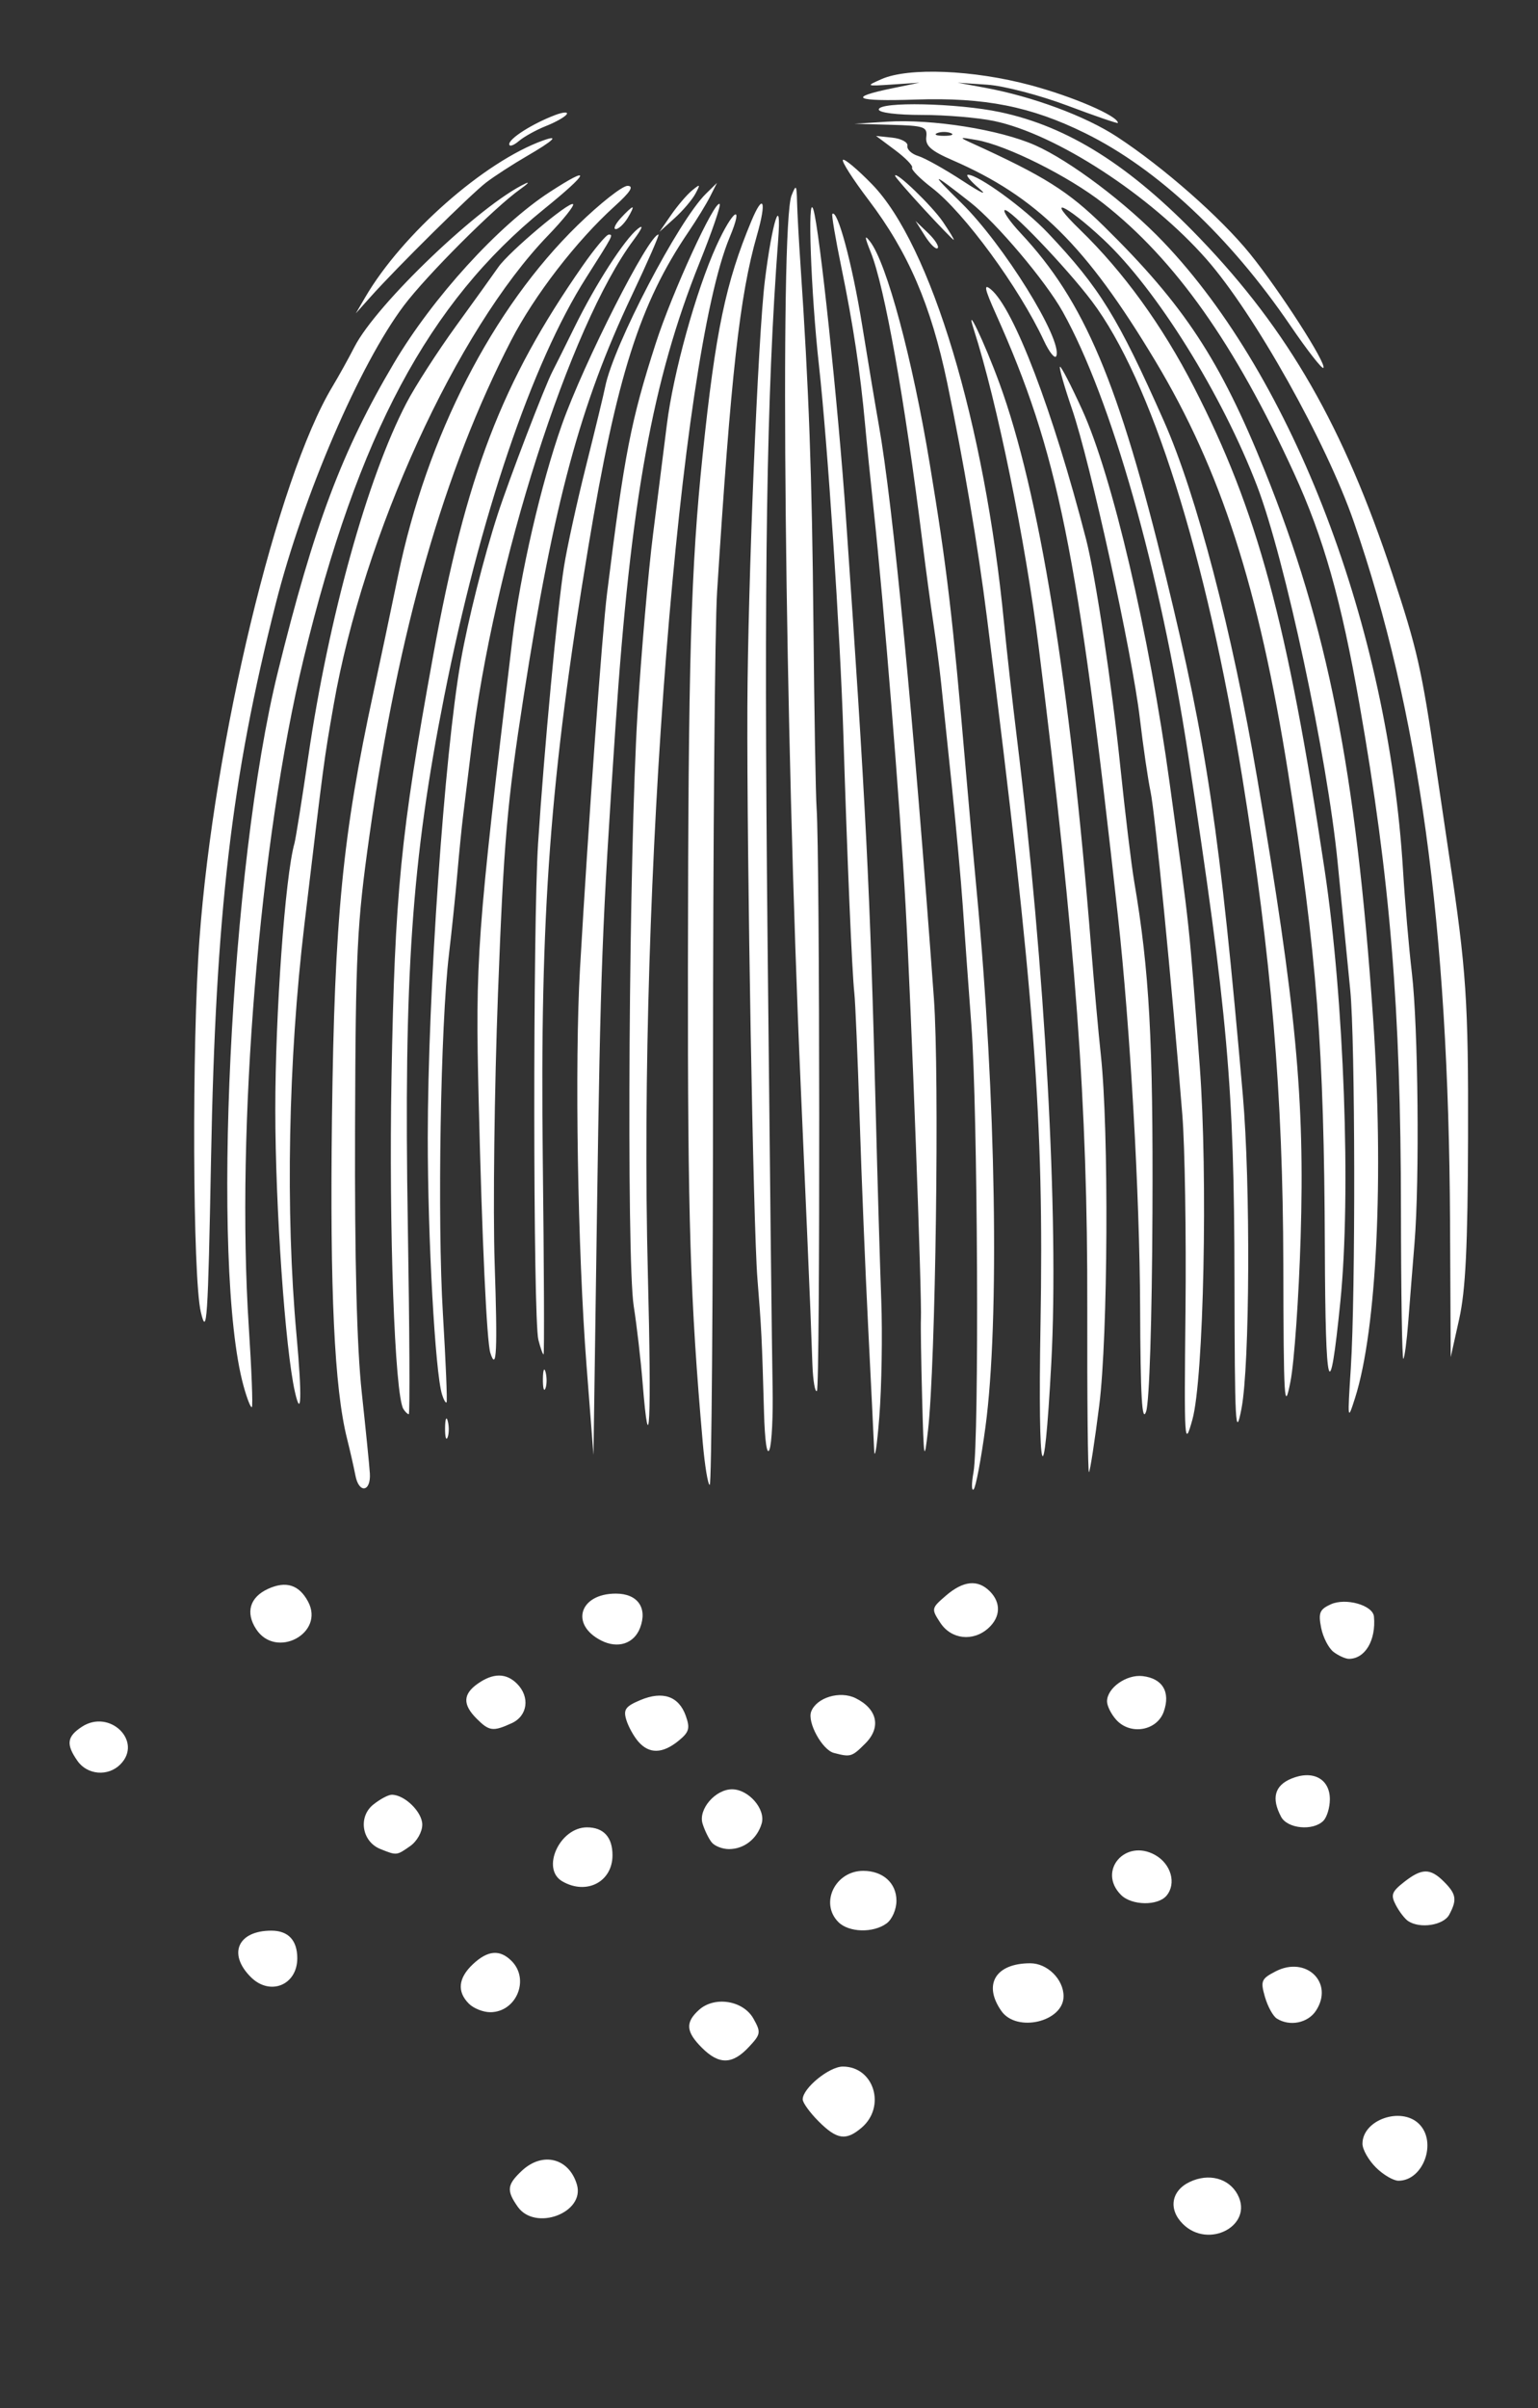 <?xml version="1.0" encoding="UTF-8" standalone="no"?>
<!-- Created with Inkscape (http://www.inkscape.org/) -->

<svg
   xmlns:dc="http://purl.org/dc/elements/1.1/"
   xmlns:cc="http://creativecommons.org/ns#"
   xmlns:rdf="http://www.w3.org/1999/02/22-rdf-syntax-ns#"
   xmlns:svg="http://www.w3.org/2000/svg"
   xmlns="http://www.w3.org/2000/svg"
   xmlns:sodipodi="http://sodipodi.sourceforge.net/DTD/sodipodi-0.dtd"
   xmlns:inkscape="http://www.inkscape.org/namespaces/inkscape"
   version="1.1"
   id="svg2949"
   width="283"
   height="443"
   viewBox="0 0 283 443"
   sodipodi:docname="feu134.svg"
   inkscape:version="0.92.4 (5da689c313, 2019-01-14)">
  <rect x="0" y="0" width="283" height="443" fill="#333333" stroke="none"/>
  <defs
     id="defs2953" />
  <sodipodi:namedview
     pagecolor="#ffffff"
     bordercolor="#666666"
     borderopacity="1"
     objecttolerance="10"
     gridtolerance="10"
     guidetolerance="10"
     inkscape:pageopacity="0"
     inkscape:pageshadow="2"
     inkscape:window-width="1280"
     inkscape:window-height="972"
     id="namedview2951"
     showgrid="false"
     inkscape:zoom="1.5067919"
     inkscape:cx="144.21902"
     inkscape:cy="267.49357"
     inkscape:window-x="-8"
     inkscape:window-y="-8"
     inkscape:window-maximized="1"
     inkscape:current-layer="g928"
     showguides="true" />
  <g
     id="g151"
     transform="translate(25.883,-2.655)">
    <g
       id="g534"
       transform="translate(-21.901,-45.793)">
      <g
         id="g928"
         transform="translate(-3.982,-1.327)">
        <path
           style="fill:#ffffff"
           d="m 217.639,458.858 c -2.69,-2.69 -2.134,-6.088 1.263,-7.71 3.495,-1.67 7.208,-0.699 8.815,2.303 3.032,5.666 -5.332,10.154 -10.078,5.408 z M 95.258,455.697 c -2.09,-2.985 -1.969,-4.041 0.758,-6.603 3.806,-3.576 8.687,-2.36 10.136,2.525 1.542,5.201 -7.687,8.657 -10.893,4.079 z m 157.898,-7.232 c -1.35,-1.35 -2.455,-3.305 -2.455,-4.345 0,-4.418 7.151,-6.906 10.429,-3.629 3.347,3.347 0.765,10.429 -3.803,10.429 -0.944,0 -2.821,-1.105 -4.171,-2.455 z m -102.531,-8.469 c -1.608,-1.608 -2.923,-3.428 -2.923,-4.045 0,-2.051 4.872,-6.031 7.383,-6.031 5.734,0 7.996,7.377 3.449,11.25 -2.87,2.445 -4.539,2.197 -7.91,-1.173 z M 129.156,426.464 c -2.951,-2.951 -3.086,-4.664 -0.548,-6.961 2.874,-2.601 8.158,-1.753 10.037,1.611 1.41,2.524 1.353,2.859 -0.893,5.25 -3.012,3.206 -5.461,3.234 -8.596,0.099 z m 55.102,-6.768 c -3.42,-4.882 -1.058,-8.777 5.321,-8.777 3.141,0 6.122,2.954 6.122,6.068 0,4.697 -8.622,6.739 -11.443,2.71 z m 50.675,1.387 c -0.698,-0.443 -1.68,-2.24 -2.183,-3.994 -0.835,-2.912 -0.665,-3.318 1.962,-4.676 5.644,-2.919 10.797,2.097 7.432,7.233 -1.493,2.278 -4.836,2.944 -7.211,1.437 z M 86.272,418.348 c -2.211,-2.211 -1.954,-4.72 0.743,-7.254 2.738,-2.572 4.957,-2.76 7.114,-0.603 3.397,3.397 0.883,9.429 -3.929,9.429 -1.296,0 -3.064,-0.707 -3.929,-1.571 z M 46.145,413.454 c -4.269,-4.269 -2.375,-8.535 3.79,-8.535 3.104,0 4.766,1.771 4.766,5.078 0,4.954 -5.028,6.986 -8.556,3.458 z m 108.127,-10.107 c -3.477,-3.477 -0.595,-9.429 4.566,-9.429 3.624,0 6.112,2.239 6.112,5.5 0,1.594 -0.798,3.428 -1.816,4.172 -2.46,1.799 -6.943,1.676 -8.862,-0.243 z m 104.828,-0.194 c -0.605,-0.404 -1.617,-1.715 -2.247,-2.914 -0.989,-1.879 -0.784,-2.465 1.485,-4.25 3.291,-2.589 4.83,-2.604 7.363,-0.071 2.269,2.269 2.435,3.318 0.965,6.066 -1.047,1.956 -5.383,2.626 -7.565,1.169 z m -52.828,-4.806 c -4.387,-4.387 0.768,-10.427 6.272,-7.348 2.943,1.646 3.96,5.247 2.111,7.475 -1.59,1.915 -6.414,1.843 -8.383,-0.126 z m -102.821,-2.509 c -3.95,-2.301 -0.456,-9.92 4.55,-9.92 3.055,0 4.7,1.795 4.7,5.129 0,4.905 -4.793,7.388 -9.25,4.791 z m -33.47,-5.94 c -3.388,-1.363 -4.12,-5.881 -1.32,-8.149 1.244,-1.007 2.787,-1.831 3.428,-1.831 2.371,0 5.612,3.176 5.612,5.5 0,1.333 -0.982,3.074 -2.223,3.943 -2.51,1.758 -2.471,1.754 -5.498,0.537 z m 60.965,-1.23 c -0.55,-0.688 -1.303,-2.239 -1.674,-3.449 -0.805,-2.629 2.358,-6.301 5.429,-6.301 3.055,0 6.23,3.671 5.45,6.301 -0.836,2.82 -3.243,4.699 -6.019,4.699 -1.203,0 -2.636,-0.562 -3.186,-1.25 z m 104.79,-4.684 c -1.828,-3.415 -1.205,-5.753 1.874,-7.028 3.963,-1.642 7.091,0.033 7.091,3.798 0,1.521 -0.54,3.305 -1.2,3.965 -1.901,1.901 -6.592,1.458 -7.765,-0.734 z M 14.258,373.697 c -2.139,-3.054 -1.957,-4.469 0.808,-6.281 5.121,-3.355 11.293,2.702 7.064,6.932 -2.255,2.255 -6.056,1.941 -7.872,-0.651 z M 153.437,372.227 c -2.146,-0.56 -4.931,-5.637 -4.174,-7.609 0.993,-2.588 5.288,-3.884 8.17,-2.464 4.01,1.975 4.747,5.378 1.802,8.322 -2.489,2.489 -2.712,2.556 -5.798,1.751 z m -35.963,-2.058 c -0.845,-0.963 -1.848,-2.77 -2.228,-4.018 -0.579,-1.899 -0.16,-2.491 2.582,-3.644 4.116,-1.731 7.072,-0.713 8.353,2.875 0.833,2.334 0.629,3.029 -1.361,4.641 -2.919,2.363 -5.356,2.412 -7.346,0.145 z m -29.773,-4.25 c -2.596,-2.596 -2.53,-4.515 0.223,-6.443 2.83,-1.982 5.214,-1.977 7.206,0.015 2.432,2.432 1.963,5.929 -0.976,7.268 -3.447,1.571 -4.132,1.482 -6.453,-0.839 z m 117.699,0.22 c -0.934,-1.032 -1.699,-2.56 -1.699,-3.394 0,-2.472 3.575,-5.006 6.561,-4.651 3.66,0.434 5.141,2.922 3.883,6.522 -1.24,3.548 -6.14,4.401 -8.745,1.523 z m 40.006,-12.47 c -0.923,-0.688 -1.962,-2.698 -2.31,-4.467 -0.538,-2.739 -0.276,-3.38 1.765,-4.31 2.762,-1.258 7.766,0.158 7.955,2.252 0.395,4.368 -1.628,7.775 -4.615,7.775 -0.615,0 -1.873,-0.562 -2.795,-1.25 z m -134.772,-2.116 c -5.784,-2.934 -4.009,-8.634 2.687,-8.634 4.006,0 5.857,2.615 4.457,6.298 -1.108,2.915 -4.085,3.888 -7.144,2.336 z m -63.492,-2.085 c -2.01,-3.068 -1.176,-5.893 2.194,-7.428 3.303,-1.505 5.697,-0.739 7.35,2.35 3.125,5.838 -5.9,10.64 -9.544,5.078 z m 125.883,-1.179 c -1.686,-2.573 -1.663,-2.681 1.033,-5 3.2,-2.753 5.856,-3.016 8.073,-0.799 2.088,2.088 1.987,4.742 -0.257,6.774 -2.806,2.539 -6.837,2.095 -8.848,-0.975 z M 65.403,321.212 c -0.296,-1.536 -0.991,-4.593 -1.544,-6.793 -2.329,-9.261 -3.174,-27.219 -2.775,-59 0.462,-36.845 1.947,-52.019 7.68,-78.5 1.131,-5.225 3.147,-14.784 4.48,-21.243 5.288,-25.627 17.39,-49.225 33.081,-64.507 4.094,-3.987 8.216,-7.231 9.16,-7.207 1.215,0.03 0.519,1.125 -2.383,3.75 -7.037,6.364 -14.765,16.383 -19.059,24.707 -12.363,23.971 -20.713,53.134 -26.054,91 -2.311,16.386 -2.55,21.229 -2.656,54 -0.079,24.144 0.327,40.117 1.232,48.5 0.742,6.875 1.414,13.579 1.493,14.899 0.205,3.415 -2.009,3.744 -2.654,0.395 z m 113.724,-0.613 c 1.07,-5.912 0.785,-66.501 -0.386,-82.181 -0.575,-7.7 -1.289,-17.6 -1.587,-22 -0.298,-4.4 -1.199,-14.3 -2.003,-22 -0.804,-7.7 -1.696,-16.25 -1.981,-19 -0.286,-2.75 -0.926,-7.7 -1.424,-11 -0.498,-3.3 -1.408,-10.05 -2.022,-15 -3.245,-26.127 -6.95,-46.905 -9.488,-53.212 -1.162,-2.888 -1.197,-3.364 -0.144,-2.004 3.072,3.969 7.799,21.574 10.999,40.963 3.16,19.145 4.183,27.833 6.62,56.253 0.566,6.6 1.476,16.725 2.023,22.5 3.537,37.369 4.212,78.94 1.596,98.333 -0.804,5.958 -1.784,11.133 -2.177,11.5 -0.394,0.367 -0.405,-1.052 -0.025,-3.153 z m -49.815,-5.431 c -2.309,-26.218 -2.773,-41.058 -2.729,-87.25 0.055,-56.786 0.539,-73.641 2.712,-94.5 2.367,-22.72 4.233,-31.664 8.974,-43.009 2.21,-5.288 2.827,-3.672 1.014,2.651 -3.175,11.069 -4.793,25.534 -7.334,65.578 -0.411,6.479 -0.748,46.092 -0.748,88.03 0,41.938 -0.271,76.25 -0.603,76.25 -0.332,-4e-5 -0.91,-3.488 -1.286,-7.75 z m 62.147,-21.75 c 0.653,-37.793 -1.039,-60.122 -9.85,-130 -1.679,-13.312 -4.293,-28.753 -7.324,-43.256 -2.981,-14.265 -7.17,-23.998 -14.469,-33.611 -2.867,-3.777 -4.989,-7.093 -4.714,-7.367 0.275,-0.275 2.68,1.739 5.346,4.476 10.839,11.128 20.744,44.041 24.305,80.759 0.48,4.95 1.537,14.4 2.348,21 5.212,42.389 7.761,88.545 6.349,114.959 -1.382,25.851 -2.492,21.972 -1.992,-6.959 z m 8.605,-3.231 c 0.081,-36.926 -2.117,-66.774 -8.926,-121.269 -2.462,-19.7 -7.67,-45.211 -11.944,-58.5 -1.728,-5.372 1.954,2.338 4.705,9.854 7.3,19.942 12.994,54.932 16.866,103.646 0.546,6.875 1.358,15.875 1.804,20 1.488,13.772 1.309,51.622 -0.304,64.386 -0.826,6.538 -1.675,12.059 -1.885,12.269 -0.21,0.21 -0.352,-13.464 -0.315,-30.386 z m -39.218,26.231 c -0.09,-2.2 -0.584,-12.325 -1.098,-22.5 -0.514,-10.175 -1.222,-27.5 -1.572,-38.5 -0.351,-11 -0.79,-21.35 -0.976,-23 -0.425,-3.765 -1.312,-24.675 -2.015,-47.5 -0.565,-18.335 -2.892,-53.505 -4.5,-68 -1.471,-13.255 -2.144,-32.037 -1.026,-28.614 1.113,3.406 4.564,35.998 5.996,56.614 3.662,52.745 4.45,68.463 5.49,109.5 0.32,12.65 0.775,28.175 1.011,34.5 0.235,6.325 0.074,16 -0.359,21.5 -0.433,5.5 -0.86,8.2 -0.95,6 z m 8.829,-9.5 c -0.182,-6.875 -0.282,-13.4 -0.222,-14.5 0.206,-3.776 -1.767,-57.006 -2.817,-76 -1.037,-18.765 -4.002,-55.517 -5.889,-73 -0.534,-4.95 -1.237,-11.925 -1.561,-15.5 -0.88,-9.692 -2.194,-18.402 -4.374,-28.996 -1.075,-5.223 -1.821,-9.629 -1.658,-9.791 0.943,-0.943 3.649,9.121 5.465,20.332 1.154,7.125 2.541,15.43 3.082,18.455 2.608,14.594 6.457,54.646 10.141,105.5 1.04,14.358 0.316,67.355 -1.086,79.5 -0.693,6.005 -0.775,5.548 -1.081,-6 z m -29.098,2.5 c -0.372,-13.343 -0.465,-15.216 -1.212,-24.5 -0.754,-9.368 -1.949,-77.417 -1.844,-105 0.086,-22.679 1.954,-68.253 3.217,-78.5 1.354,-10.986 3.116,-16.383 2.449,-7.5 -2.145,28.542 -2.636,60.624 -1.96,128 0.406,40.425 0.826,77.775 0.934,83 0.108,5.225 -0.148,10.4 -0.569,11.5 -0.467,1.22 -0.863,-1.51 -1.016,-7 z m -32.655,-8.5 c -1.631,-21.04 -2.197,-55.613 -1.196,-73 1.538,-26.699 4.057,-61.645 4.974,-69 3.198,-25.667 4.395,-31.809 8.968,-46 3.01,-9.342 10.882,-26.485 11.758,-25.608 0.246,0.246 -1.42,5.096 -3.703,10.778 -8.639,21.499 -12.69,43.837 -15.472,85.33 -2.492,37.154 -2.744,43.8 -3.413,90 l -0.637,44 z m 110.215,-10 c 0.146,-14.025 -0.114,-30.225 -0.576,-36 -1.899,-23.708 -5.049,-55.756 -5.848,-59.5 -0.47,-2.2 -1.359,-8.275 -1.975,-13.5 -1.412,-11.969 -9.12,-47.105 -12.487,-56.919 -1.4,-4.08 -2.396,-7.568 -2.213,-7.751 0.183,-0.183 2.025,3.379 4.093,7.915 5.526,12.117 12.305,41.062 16.102,68.755 3.81,27.783 3.511,24.97 5.529,52 1.513,20.267 0.736,57.489 -1.357,65 -1.466,5.261 -1.521,4.391 -1.268,-20 z m -136.241,21.5 c 0.02,-1.65 0.244,-2.204 0.498,-1.231 0.254,0.973 0.237,2.323 -0.037,3 -0.274,0.677 -0.481,-0.119 -0.461,-1.769 z M 227.15,284.872 c -0.059,-35.229 -1.224,-48.356 -8.557,-96.453 -5.12,-33.58 -14.1,-65.262 -23.042,-81.293 -3.156,-5.658 -12.202,-16.361 -17.031,-20.152 -7.254,-5.695 -7.55,-5.674 -1.643,0.112 7.734,7.578 18.639,25.128 17.498,28.162 -0.242,0.644 -1.28,-0.631 -2.307,-2.834 -4.53,-9.717 -14.667,-23.551 -20.58,-28.084 -2.216,-1.699 -3.862,-3.368 -3.658,-3.709 0.204,-0.341 -1.204,-1.795 -3.129,-3.232 l -3.5,-2.612 3,0.321 c 1.65,0.177 2.897,0.856 2.77,1.51 -0.126,0.654 0.774,1.495 2,1.869 1.226,0.374 4.93,2.449 8.23,4.61 3.3,2.161 4.65,2.785 3,1.386 -1.65,-1.399 -2.589,-2.547 -2.088,-2.549 1.928,-0.011 10.446,6.195 14.74,10.74 9.512,10.066 12.837,15.459 21.306,34.558 5.998,13.527 12.573,38.685 17.17,65.697 7.182,42.198 8.77,58.981 7.995,84.5 -0.334,11 -1.173,22.905 -1.865,26.456 -1.139,5.848 -1.264,3.82 -1.321,-21.5 -0.07,-31.218 -2.195,-56.455 -7.531,-89.456 -6.654,-41.153 -16.8,-73.292 -27.696,-87.732 -4.722,-6.258 -15.412,-17.399 -16.066,-16.745 -0.283,0.283 1.059,2.193 2.982,4.245 11.699,12.489 17.987,27.371 26.717,63.232 7.556,31.039 9.897,46.823 14.147,95.36 1.425,16.278 1.281,49.636 -0.248,57.593 -1.105,5.749 -1.246,3.131 -1.292,-24 z m -108.905,19.297 c -0.345,-4.263 -1.08,-10.613 -1.634,-14.112 -1.37,-8.657 -0.887,-83.471 0.704,-109.138 0.699,-11.275 1.988,-26.125 2.865,-33 0.877,-6.875 2.011,-15.875 2.521,-20 1.177,-9.523 5.362,-24.632 9.113,-32.908 3.035,-6.695 5.157,-8.068 2.448,-1.583 -9.237,22.107 -16.879,118.964 -15.05,190.741 0.692,27.132 0.287,35.499 -0.968,20 z m 91.543,-13.878 c -0.081,-20.754 -1.812,-51.339 -4.069,-71.872 -7.429,-67.597 -11.04,-85.406 -22.489,-110.927 -2.072,-4.619 -2.275,-5.612 -0.919,-4.5 4.233,3.471 11.419,22.307 17.521,45.927 1.74,6.736 4.737,26.633 6.326,42 0.881,8.525 2.024,17.975 2.539,21 2.796,16.428 3.498,29.165 3.36,61 -0.085,19.705 -0.565,34.735 -1.164,36.5 -0.756,2.225 -1.041,-2.713 -1.105,-19.128 z m 38.769,11.128 c 0.884,-13.696 0.815,-60.304 -0.103,-69.5 -0.412,-4.125 -1.456,-14.7 -2.321,-23.5 -1.907,-19.41 -9.712,-55.88 -14.81,-69.209 -6.476,-16.928 -18.538,-36.276 -28.306,-45.405 -7.071,-6.608 -10.905,-8.183 -4.274,-1.755 7.991,7.745 15.124,17.602 20.958,28.959 11.662,22.703 17.19,43.133 24.055,88.9 3.568,23.782 4.867,59.53 2.881,79.264 -1.985,19.725 -2.758,17.086 -2.856,-9.753 -0.134,-36.893 -1.467,-54.136 -6.761,-87.5 -5.405,-34.059 -12.38,-55.673 -24.454,-75.779 -12.724,-21.188 -21.794,-30.157 -37.328,-36.909 -3.927,-1.707 -4.982,-2.642 -4.796,-4.25 0.218,-1.886 -0.336,-2.078 -6.5,-2.251 l -6.738,-0.189 6,-0.379 c 8.322,-0.525 20.738,1.445 27.248,4.324 6.452,2.854 16.802,10.657 23.632,17.817 23.907,25.065 41.372,70.867 44.085,115.616 0.35,5.775 1.082,14.26 1.627,18.856 1.156,9.752 1.433,38.107 0.485,49.644 -0.362,4.4 -0.878,10.901 -1.148,14.448 -0.27,3.546 -0.679,6.635 -0.908,6.865 -0.23,0.23 -0.428,-12.122 -0.442,-27.448 -0.032,-36.967 -1.981,-60.735 -7.614,-92.865 -3.386,-19.316 -6.62,-30.734 -12.075,-42.634 -10.864,-23.7 -21.836,-39.214 -35.086,-49.606 -6.327,-4.963 -17.76,-10.679 -23.304,-11.651 -3.213,-0.564 -3.295,-0.521 -1,0.523 13.476,6.13 17.862,8.887 24.449,15.367 14.757,14.519 21.333,24.518 29.578,44.978 11.539,28.634 16.771,55.04 19.914,100.522 2.026,29.311 0.701,57.395 -3.303,70 -1.38,4.345 -1.407,4.155 -0.784,-5.5 z M 174.951,74.257 c -0.688,-0.277 -1.812,-0.277 -2.5,0 -0.688,0.277 -0.125,0.504 1.25,0.504 1.375,0 1.938,-0.227 1.25,-0.504 z M 74.221,308.951 c -1.591,-2.575 -2.686,-33.188 -2.182,-61.032 0.614,-33.917 1.667,-44.57 7.658,-77.5 6.051,-33.26 12.615,-50.379 27.504,-71.738 2.2,-3.156 4.364,-5.743 4.809,-5.75 0.887,-0.013 0.847,0.062 -4.161,7.938 -9.986,15.704 -19.559,43.945 -26.119,77.05 -5.985,30.204 -7.445,51.409 -6.689,97.14 0.317,19.173 0.397,34.86 0.177,34.86 -0.22,0 -0.669,-0.436 -0.998,-0.968 z m -29.415,-4.253 c -6.011,-21.953 -2.465,-95.703 6.312,-131.279 6.665,-27.018 11.804,-40.69 21.362,-56.834 7.142,-12.064 19.239,-25.354 28.643,-31.466 7.889,-5.128 7.408,-3.709 -1.071,3.16 -21.196,17.169 -34.213,41.52 -44.178,82.641 -8.122,33.518 -12.472,86.465 -10.097,122.91 0.516,7.925 0.773,14.576 0.57,14.779 -0.203,0.203 -0.896,-1.556 -1.54,-3.91 z m 9.456,1.089 c -1.784,-7.874 -3.597,-33.944 -3.605,-51.839 -0.008,-17.695 1.807,-42.972 3.521,-49.029 0.233,-0.825 1.381,-8.025 2.551,-16 3.754,-25.595 10.854,-51.167 18.041,-64.977 1.618,-3.108 5.752,-9.525 9.186,-14.26 3.435,-4.735 6.92,-9.585 7.745,-10.778 1.935,-2.799 13.111,-12.207 13.746,-11.572 0.266,0.266 -1.816,2.87 -4.627,5.786 -16.785,17.41 -33.948,54.981 -39.425,86.302 -1.792,10.246 -1.778,10.147 -5.393,40.5 -2.968,24.92 -3.501,52.845 -1.441,75.442 1.027,11.268 0.899,15.715 -0.299,10.426 z m 27.061,0.457 c -1.254,-4.079 -2.621,-28.801 -2.612,-47.221 0.013,-26.563 3.056,-70.514 6.066,-87.605 1.332,-7.566 4.265,-19.22 6.793,-27 2.11,-6.493 8.694,-23.662 10.102,-26.347 0.477,-0.909 2.304,-4.578 4.061,-8.153 3.875,-7.888 9.198,-16.144 11.654,-18.076 1.091,-0.858 0.774,-0.033 -0.798,2.076 -11.782,15.811 -25.779,59.644 -29.856,93.5 -0.596,4.95 -1.284,10.575 -1.528,12.5 -0.244,1.925 -0.716,6.65 -1.048,10.5 -0.332,3.85 -1.033,10.6 -1.556,15 -1.541,12.96 -2.14,48.743 -1.105,66 0.528,8.8 0.831,16.146 0.673,16.325 -0.158,0.179 -0.539,-0.496 -0.848,-1.5 z m 18.573,-2.825 c 0.02,-1.65 0.245,-2.204 0.498,-1.231 0.254,0.973 0.237,2.323 -0.037,3 -0.274,0.677 -0.481,-0.119 -0.461,-1.769 z m 49.592,-2.583 c -0.117,-2.979 -0.293,-7.667 -0.39,-10.417 -0.097,-2.75 -0.883,-20.975 -1.746,-40.5 -2.927,-66.204 -3.887,-158.748 -1.703,-164.192 0.839,-2.091 0.934,-1.979 1.012,1.192 0.048,1.925 0.33,7.1 0.629,11.5 1.548,22.856 2.123,38.764 2.383,66 0.158,16.5 0.421,31.8 0.585,34 0.603,8.103 0.66,106.616 0.062,107.215 -0.34,0.34 -0.715,-1.819 -0.832,-4.798 z m -59.256,-2.167 c -0.669,-2.058 -1.536,-20.752 -2.15,-46.337 -0.633,-26.393 -0.36,-30.128 6.195,-84.913 1.439,-12.023 5.277,-28.668 9.109,-39.5 4.067,-11.495 16.005,-35 17.776,-35 0.22,0 -1.996,5.062 -4.925,11.25 -9.473,20.016 -14.335,38.043 -19.891,73.75 -3.038,19.527 -3.661,26.728 -4.711,54.5 -0.665,17.6 -0.942,39.988 -0.615,49.75 0.542,16.159 0.357,20.026 -0.789,16.5 z m 8.829,-2.452 c -0.972,-3.871 -1.013,-76.422 -0.052,-91.298 1.111,-17.198 3.544,-43.183 4.767,-50.906 0.558,-3.523 2.381,-11.848 4.051,-18.5 1.67,-6.652 3.26,-13.219 3.532,-14.594 1.497,-7.57 13.499,-30.561 18.532,-35.5 l 2.038,-2 -1.262,2.5 c -0.694,1.375 -2.485,4.3 -3.979,6.5 -8.954,13.18 -13.225,26.613 -18.441,58 -7.056,42.458 -8.902,67.282 -8.373,112.563 0.231,19.765 0.296,35.937 0.143,35.937 -0.153,0 -0.583,-1.216 -0.956,-2.702 z M 266.814,274.419 c -0.262,-54.263 -5.722,-93.982 -17.67,-128.552 -5.129,-14.84 -18.349,-38.412 -27.157,-48.423 -10.354,-11.768 -27.649,-23.014 -39.084,-25.413 -2.915,-0.612 -8.877,-1.112 -13.25,-1.112 -4.634,0 -7.951,-0.417 -7.951,-1 0,-1.497 14.451,-1.188 22.312,0.478 12.547,2.659 23.916,9.836 36.752,23.2 16.356,17.03 26.441,34.62 35.446,61.821 4.546,13.732 5.375,17.379 7.955,35 0.886,6.05 2.018,13.7 2.515,17 3.123,20.724 3.516,26.604 3.447,51.5 -0.056,20.122 -0.449,28.185 -1.633,33.5 l -1.559,7 z M 36.951,291.12 c -1.503,-6.371 -1.661,-49.285 -0.253,-68.536 2.66,-36.368 14.309,-84.793 24.455,-101.665 1.158,-1.925 2.992,-5.23 4.076,-7.345 4.042,-7.881 23.217,-26.189 31.472,-30.047 0.825,-0.386 0.375,0.096 -1,1.07 -4.708,3.335 -17.187,15.819 -21.389,21.397 -8.154,10.825 -18.528,34.947 -23.571,54.808 -8.154,32.113 -11.059,57.023 -11.909,102.116 -0.562,29.81 -0.769,32.916 -1.881,28.201 z M 237.434,109.661 C 226.297,93.317 212.958,80.814 199.68,74.273 c -9.987,-4.92 -18.481,-6.603 -31.194,-6.181 -11.223,0.373 -12.711,-0.35 -4.285,-2.081 l 5,-1.027 -5,0.335 c -4.891,0.327 -4.934,0.306 -2,-0.988 4.968,-2.19 16.895,-1.704 27.428,1.118 7.824,2.096 16.072,5.658 16.072,6.941 0,0.17 -4.162,-1.259 -9.25,-3.176 -5.088,-1.917 -11.725,-3.652 -14.75,-3.856 l -5.5,-0.37 4.988,0.916 c 8.82,1.62 18.518,5.217 24.339,9.027 8.549,5.596 19.062,14.842 24.471,21.521 5.472,6.758 14.189,20.311 13.504,20.996 -0.249,0.249 -2.98,-3.256 -6.069,-7.789 z M 67.227,104.419 C 74.017,92.802 89.162,79.468 99.951,75.608 c 3.078,-1.101 1.887,0.042 -3,2.879 -2.612,1.517 -5.979,3.697 -7.481,4.845 -2.8,2.139 -16.524,15.713 -21.319,21.087 l -2.677,3 z m 102.989,-11.219 -1.756,-2.781 2.315,2.222 c 1.273,1.222 2.063,2.474 1.756,2.781 -0.307,0.307 -1.349,-0.693 -2.315,-2.222 z m -0.265,-5.025 c -2.888,-3.132 -5.25,-5.861 -5.25,-6.064 0,-1.011 6.792,5.521 8.786,8.451 1.257,1.847 2.157,3.347 2,3.333 -0.157,-0.013 -2.649,-2.587 -5.536,-5.719 z m -55.75,1.744 c 0.995,-1.1 1.969,-2 2.163,-2 0.194,0 -0.209,0.9 -0.896,2 -0.687,1.1 -1.661,2 -2.163,2 -0.503,0 -0.1,-0.9 0.896,-2 z m 9.276,-0.589 c 1.172,-1.699 2.901,-3.724 3.841,-4.5 1.547,-1.276 1.608,-1.22 0.638,0.589 -0.59,1.1 -2.318,3.125 -3.841,4.5 l -2.769,2.5 z M 93.701,76.29 c 0,-1.05 4.279,-3.766 8.406,-5.335 1.489,-0.566 2.467,-0.64 2.172,-0.163 -0.295,0.477 -2.008,1.449 -3.807,2.162 -1.799,0.712 -4.059,1.966 -5.021,2.785 -0.963,0.82 -1.75,1.068 -1.75,0.551 z"
           id="path1059"
           inkscape:connector-curvature="0" />
      </g>
    </g>
  </g>
</svg>
